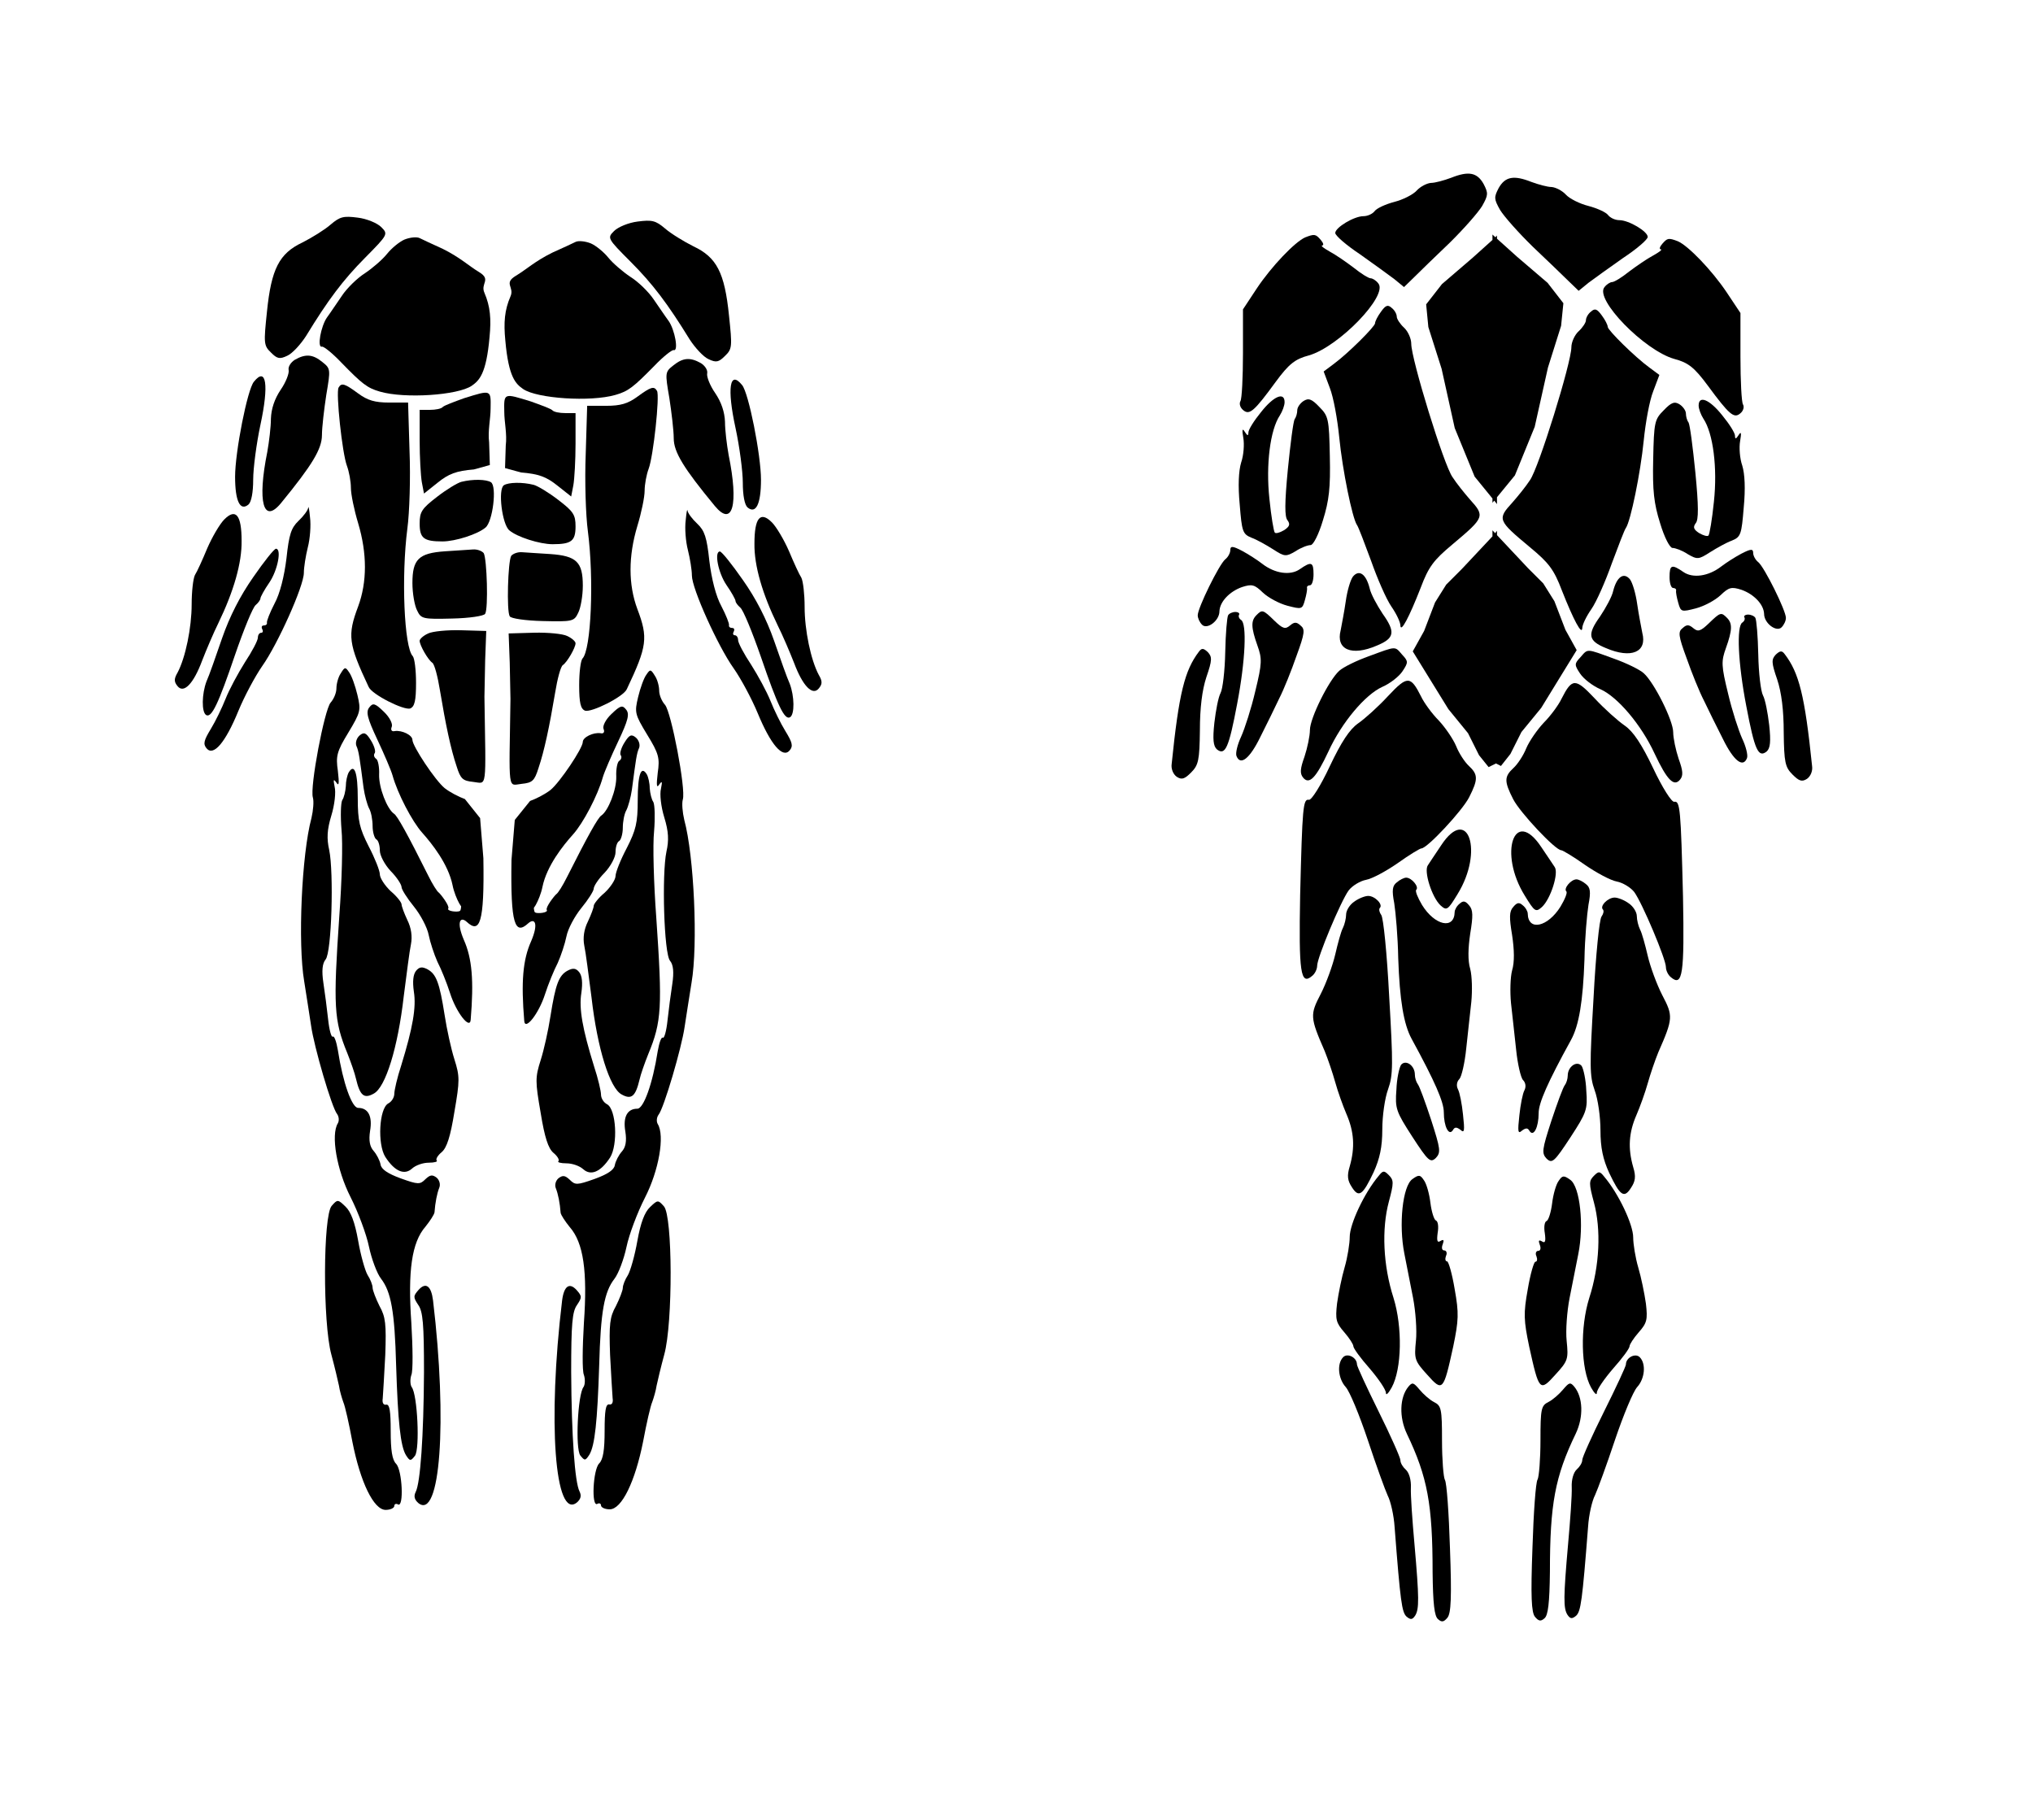 <?xml version="1.0" encoding="UTF-8" standalone="no"?>
<svg
   xmlns:dc="http://purl.org/dc/elements/1.1/"
   xmlns:cc="http://creativecommons.org/ns#"
   xmlns:rdf="http://www.w3.org/1999/02/22-rdf-syntax-ns#"
   xmlns:svg="http://www.w3.org/2000/svg"
   xmlns="http://www.w3.org/2000/svg"
   xmlns:sodipodi="http://sodipodi.sourceforge.net/DTD/sodipodi-0.dtd"
   xmlns:inkscape="http://www.inkscape.org/namespaces/inkscape"
   version="1.0"
   width="573pt"
   height="513pt"
   viewBox="0 0 573 513"
   preserveAspectRatio="xMidYMid meet"
   id="svg3151"
   inkscape:version="0.48.5 r10040"
   sodipodi:docname="muscles.svg">
  <defs
     id="defs3315" />
  <sodipodi:namedview
     pagecolor="#ffffff"
     bordercolor="#666666"
     borderopacity="1"
     objecttolerance="10"
     gridtolerance="10"
     guidetolerance="10"
     inkscape:pageopacity="0"
     inkscape:pageshadow="2"
     inkscape:window-width="1920"
     inkscape:window-height="1017"
     id="namedview3313"
     showgrid="false"
     showguides="true"
     inkscape:guide-bbox="true"
     inkscape:zoom="1.294347"
     inkscape:cx="358.125"
     inkscape:cy="347.32117"
     inkscape:window-x="1912"
     inkscape:window-y="832"
     inkscape:window-maximized="1"
     inkscape:current-layer="svg3151" />
  <g
     transform="matrix(0.102,0,0,-0.103,-8.2,485.287)"
     id="g3155"
     style="fill:#000000;stroke:none">
    <path
       d="m 4090,4225 c -19,-7 -44,-14 -56,-14 -11,-1 -29,-10 -39,-21 -10,-11 -38,-25 -62,-31 -23,-6 -48,-17 -54,-25 -6,-8 -20,-14 -31,-14 -26,0 -78,-31 -78,-46 0,-7 30,-33 68,-58 37,-26 79,-56 95,-68 l 27,-22 28,27 c 15,15 59,57 98,94 39,38 79,83 90,101 17,30 17,35 4,60 -18,32 -42,36 -90,17 z"
       id="path3159"
       inkscape:connector-curvature="0" />
    <path
       d="m 994,4097 c -16,-14 -52,-36 -78,-49 -64,-30 -86,-72 -98,-190 -9,-85 -9,-92 11,-111 17,-17 24,-19 45,-9 14,6 37,31 52,54 61,99 102,153 163,214 64,64 64,65 45,84 -11,11 -40,23 -65,26 -39,5 -49,3 -75,-19 z"
       id="path3165"
       inkscape:connector-curvature="0" />
    <path
       d="m 1198,4056 c -14,-6 -36,-24 -48,-39 -13,-16 -40,-39 -61,-53 -21,-13 -50,-41 -64,-62 -14,-20 -32,-47 -41,-59 -17,-24 -28,-84 -14,-80 5,1 29,-18 53,-43 58,-59 72,-70 107,-80 69,-20 216,-10 254,16 20,14 40.093,31.043 49.093,133.043 5,50 2,84.043 -14,121.043 -12,26 20.2,35.961 -14.969,56.979 C 1374.967,3984.488 1352,4007 1303,4031 c -27,12 -55,25 -63,29 -8,4 -27,2 -42,-4 z"
       id="path3171"
       inkscape:connector-curvature="0"
       sodipodi:nodetypes="cccccccccccscsc" />
    <path
       d="m 3687,4062 c -28,-12 -93,-79 -134,-140 l -38,-57 0,-120 c 0,-66 -3,-125 -7,-131 -4,-7 -1,-18 8,-25 17,-14 30,-3 89,77 37,50 54,63 92,73 82,23 220,164 192,197 -6,8 -16,14 -21,14 -6,0 -27,13 -47,29 -20,15 -49,35 -66,44 -16,9 -26,16 -21,17 5,0 3,7 -4,15 -14,16 -17,17 -43,7 z"
       id="path3173"
       inkscape:connector-curvature="0" />
    <path
       d="m 3896,3858 c -9,-12 -16,-26 -16,-31 0,-9 -75,-83 -115,-112 l -27,-20 17,-45 c 10,-25 21,-85 26,-135 9,-90 36,-221 49,-240 4,-5 21,-50 39,-98 17,-48 42,-105 56,-125 14,-20 25,-43 25,-52 1,-21 24,22 56,103 22,58 36,76 88,119 89,74 90,77 48,123 -15,17 -37,44 -48,61 -24,33 -114,323 -114,365 0,14 -9,34 -20,44 -11,10 -20,24 -20,30 0,7 -6,18 -14,24 -11,10 -17,7 -30,-11 z"
       id="path3177"
       inkscape:connector-curvature="0" />
    <path
       d="m 895,3727 c -11,-7 -19,-19 -17,-28 2,-9 -8,-34 -22,-54 -17,-25 -26,-52 -27,-79 0,-23 -5,-63 -10,-91 -28,-137 -11,-199 38,-140 86,104 113,148 113,186 0,21 6,71 12,110 12,70 12,72 -11,90 -26,21 -46,23 -76,6 z"
       id="path3183"
       inkscape:connector-curvature="0" />
    <path
       d="m 782,3667 c -18,-21 -52,-192 -52,-260 0,-67 14,-95 37,-76 8,7 13,33 13,68 0,31 9,99 20,150 24,110 16,160 -18,118 z"
       id="path3185"
       inkscape:connector-curvature="0" />
    <path
       d="m 1016,3651 c -8,-13 10,-180 23,-214 6,-16 11,-43 11,-60 0,-18 9,-61 20,-97 25,-83 25,-161 0,-228 -30,-79 -27,-102 29,-220 9,-21 98,-65 115,-59 12,5 16,21 16,70 0,35 -4,67 -9,73 -24,24 -32,218 -15,349 6,44 9,140 6,213 l -4,132 -52,0 c -40,0 -60,6 -86,25 -37,27 -46,30 -54,16 z"
       id="path3189"
       inkscape:connector-curvature="0" />
    <path
       d="m 1363,3622 c -28,-10 -55,-20 -59,-24 -4,-5 -20,-8 -36,-8 l -28,0 0,-84 c 0,-46 3,-97 6,-114 l 6,-31 38,30 c 30,24 51,32 100,36 l 43.908,12.021 -1.969,62.021 c -4,31 4.062,64.957 4.062,91.957 1,53 2,52 -73,29 z"
       id="path3195"
       inkscape:connector-curvature="0"
       sodipodi:nodetypes="ccscscccccccc" />
    <path
       d="m 3565,3584 c -19,-23 -35,-48 -35,-56 0,-10 -3,-9 -10,2 -7,11 -8,6 -4,-17 3,-17 1,-47 -6,-67 -7,-23 -9,-63 -4,-115 6,-74 8,-81 33,-91 14,-5 41,-20 60,-32 31,-20 35,-20 61,-5 15,10 34,17 42,17 7,0 22,28 34,68 17,54 21,89 19,175 -2,103 -4,110 -29,135 -21,22 -30,25 -44,16 -9,-6 -17,-17 -17,-25 0,-8 -3,-19 -7,-24 -4,-6 -12,-68 -19,-138 -9,-92 -9,-130 -1,-139 8,-11 6,-17 -9,-27 -12,-7 -23,-10 -26,-7 -3,3 -10,44 -15,93 -10,93 2,188 29,228 7,11 13,27 13,36 0,29 -30,17 -65,-27 z"
       id="path3199"
       inkscape:connector-curvature="0" />
    <path
       d="m 1355,3393 c -11,-3 -41,-21 -67,-41 -42,-32 -48,-41 -48,-73 0,-40 11,-49 63,-49 36,0 98,20 119,38 20,16 32,113 15,124 -13,8 -50,9 -82,1 z"
       id="path3201"
       inkscape:connector-curvature="0" />
    <path
       d="m 932,3322 c -1,-7 -13,-23 -27,-36 -20,-19 -26,-37 -33,-102 -6,-49 -18,-97 -33,-124 -13,-25 -22,-48 -21,-52 1,-5 -3,-8 -9,-8 -5,0 -7,-4 -4,-10 3,-5 2,-10 -3,-10 -5,0 -9,-6 -9,-13 0,-8 -16,-38 -36,-68 -19,-30 -43,-74 -53,-99 -10,-25 -28,-62 -41,-83 -19,-31 -22,-41 -12,-53 19,-23 52,15 88,102 17,41 47,96 66,123 43,60 115,219 115,255 0,15 5,46 11,70 6,23 9,60 6,82 -2,21 -4,33 -5,26 z"
       id="path3207"
       inkscape:connector-curvature="0" />
    <path
       d="m 700,3290 c -12,-12 -33,-47 -47,-79 -13,-31 -28,-64 -34,-73 -5,-10 -9,-46 -9,-80 0,-64 -17,-146 -39,-187 -10,-17 -10,-25 0,-37 17,-21 44,6 68,70 11,28 31,75 45,103 42,86 65,164 64,225 0,70 -16,90 -48,58 z"
       id="path3209"
       inkscape:connector-curvature="0" />
    <path
       d="m 3480,3206 c 0,-7 -6,-19 -14,-25 -17,-14 -76,-133 -76,-153 0,-8 5,-19 12,-26 14,-14 48,11 48,37 1,26 28,54 62,66 28,9 35,7 58,-15 15,-14 45,-30 68,-36 39,-10 41,-10 48,15 4,14 7,29 6,34 -1,4 3,7 8,7 6,0 10,14 10,30 0,34 -6,36 -38,14 -26,-18 -69,-12 -104,15 -13,10 -38,26 -55,35 -27,14 -33,14 -33,2 z"
       id="path3217"
       inkscape:connector-curvature="0" />
    <path
       d="m 780,3132 c -36,-51 -65,-107 -86,-167 -17,-49 -36,-103 -43,-118 -13,-34 -14,-84 -1,-92 15,-9 34,31 80,165 24,69 49,130 57,136 7,6 13,14 13,18 0,4 11,24 25,44 23,34 34,92 18,92 -5,0 -33,-35 -63,-78 z"
       id="path3219"
       inkscape:connector-curvature="0" />
    <path
       d="m 1310,3203 c -73,-5 -90,-22 -90,-87 0,-28 6,-62 13,-75 11,-23 16,-24 97,-22 47,1 88,7 91,13 9,14 5,150 -4,166 -5,6 -18,11 -30,10 -12,-1 -47,-3 -77,-5 z"
       id="path3221"
       inkscape:connector-curvature="0" />
    <path
       d="m 3819,3134 c -7,-9 -16,-39 -20,-68 -4,-28 -11,-63 -14,-79 -14,-53 30,-72 100,-42 49,20 52,37 16,87 -16,24 -33,55 -36,70 -10,39 -29,52 -46,32 z"
       id="path3225"
       inkscape:connector-curvature="0" />
    <path
       d="m 3474,3028 c -3,-5 -7,-50 -8,-101 -1,-51 -7,-101 -13,-112 -6,-11 -13,-47 -17,-81 -5,-46 -3,-64 7,-73 23,-18 33,4 56,125 23,119 27,219 11,229 -6,4 -8,10 -6,14 3,4 -2,8 -10,8 -8,0 -17,-4 -20,-9 z"
       id="path3231"
       inkscape:connector-curvature="0" />
    <path
       d="m 3552,3028 c -15,-15 -15,-33 3,-83 13,-36 13,-48 -6,-125 -11,-47 -29,-102 -39,-124 -10,-21 -16,-45 -13,-53 11,-28 37,-7 66,52 17,33 40,80 52,105 13,25 34,77 48,117 23,62 24,73 11,83 -11,10 -17,10 -29,0 -13,-11 -20,-9 -43,13 -32,31 -34,31 -50,15 z"
       id="path3233"
       inkscape:connector-curvature="0" />
    <path
       d="m 1263,2978 c -13,-6 -23,-15 -23,-20 0,-12 23,-52 35,-60 6,-4 15,-38 21,-75 16,-95 30,-161 46,-208 11,-35 17,-40 46,-43 39,-4 35,-28 31,233 0,11 1,56 2,100 l 3,80 -70,2 c -38,1 -79,-3 -91,-9 z"
       id="path3239"
       inkscape:connector-curvature="0" />
    <path
       d="m 3393,2928 c -39,-51 -55,-113 -75,-307 -2,-13 4,-28 14,-35 14,-9 22,-6 40,12 20,20 23,33 24,115 0,61 6,110 18,146 16,46 16,55 4,68 -12,11 -17,12 -25,1 z"
       id="path3243"
       inkscape:connector-curvature="0" />
    <path
       d="m 3863,2916 c -34,-12 -71,-30 -82,-40 -29,-26 -81,-130 -81,-162 0,-16 -7,-49 -15,-73 -12,-33 -13,-46 -4,-57 17,-21 36,-1 70,71 37,80 102,156 149,177 21,9 46,28 56,43 16,24 16,27 -1,45 -21,24 -15,24 -92,-4 z"
       id="path3245"
       inkscape:connector-curvature="0" />
    <path
       d="m 1022,2869 c -7,-10 -12,-29 -12,-41 0,-12 -7,-29 -16,-39 -17,-19 -58,-232 -49,-260 3,-10 1,-35 -4,-56 -27,-99 -38,-343 -20,-447 6,-39 15,-93 19,-121 8,-57 57,-224 72,-242 5,-7 6,-18 2,-25 -20,-32 -3,-128 35,-202 21,-41 44,-102 51,-136 7,-33 22,-73 33,-87 28,-36 38,-89 42,-238 5,-155 12,-220 27,-245 11,-17 13,-17 25,-2 14,19 7,168 -9,188 -4,6 -5,21 -1,33 5,11 4,76 0,143 -10,141 1,220 39,263 13,16 24,33 25,39 2,27 7,52 13,67 4,9 1,21 -7,28 -12,9 -18,8 -31,-4 -15,-15 -20,-15 -68,2 -36,13 -54,25 -56,38 -2,11 -11,28 -19,37 -11,12 -14,29 -10,55 7,40 -5,63 -33,63 -17,0 -42,68 -56,158 -4,23 -10,40 -14,37 -4,-3 -10,19 -13,48 -3,28 -9,73 -13,99 -5,33 -3,53 6,64 17,19 23,239 10,300 -7,31 -6,55 6,94 9,29 13,64 9,79 -4,20 -3,22 5,11 7,-11 8,-2 4,32 -6,41 -3,53 29,105 34,56 35,61 25,103 -6,25 -16,53 -23,62 -10,15 -12,15 -23,-3 z"
       id="path3251"
       inkscape:connector-curvature="0" />
    <path
       d="m 3916,2807 c -27,-29 -64,-62 -83,-75 -23,-16 -46,-50 -78,-117 -25,-53 -51,-94 -58,-92 -16,3 -18,-20 -24,-261 -4,-211 1,-248 33,-221 8,6 14,19 14,28 0,22 65,176 87,206 10,13 32,26 48,29 17,3 56,24 88,46 31,22 61,40 65,40 16,0 113,103 132,140 25,49 25,62 -1,86 -11,10 -27,34 -35,54 -8,19 -30,51 -48,70 -19,19 -41,49 -49,66 -29,57 -38,57 -91,1 z"
       id="path3257"
       inkscape:connector-curvature="0" />
    <path
       d="m 1101,2776 c -10,-12 -6,-29 22,-88 19,-40 38,-84 42,-98 14,-50 54,-126 82,-157 27,-30 71.969,-85.785 83.969,-143.785 7,-36 34.246,-82.15 25.247,-46.15 -3,14 1.062,-20.15 -4.938,-24.15 -6,-4 -37.154,-1 -32.154,7 4,7 -21.123,39.086 -26.123,43.086 -5,3 -18,24 -29,46 -57,113 -86,165 -95,170 -19,13 -42,71 -41,107 1,20 -3,40 -8,43 -6,4 -8,11 -4,16 3,5 -2,21 -11,35 -13,21 -19,23 -31,13 -8,-7 -12,-19 -9,-28 7,-15 9,-32 20,-115 3,-21 10,-46 15,-56 6,-10 10,-32 10,-49 0,-16 5,-33 10,-36 6,-3 10,-17 10,-31 0,-13 13,-38 30,-56 17,-17 30,-37 30,-44 0,-6 15,-30 34,-53 18,-22 37,-57 41,-78 4,-20 15,-53 24,-73 10,-19 26,-58 35,-86 17,-53 55,-101 57,-73 9,107 4,168 -19,219 -21,49 -9.938,65.043 8.062,49.043 36,-33 49.031,-5 46.031,174 l -9.031,109.807 -42.062,52.15 c -17,6 -42,19 -56,30 -26,21 -89,115 -89,132 0,13 -29,27 -49,24 -8,-2 -12,3 -8,12 3,8 -6,26 -22,41 -24,23 -30,25 -40,12 z"
       id="path3259"
       inkscape:connector-curvature="0"
       sodipodi:nodetypes="ccccccsccccccccccccscscscccccccccccsccccc" />
    <path
       d="m 1044,2598 c -4,-7 -8,-24 -8,-38 -1,-14 -5,-31 -10,-38 -4,-8 -5,-44 -2,-80 4,-37 1,-143 -6,-237 -17,-246 -15,-286 22,-375 10,-25 21,-56 24,-70 11,-46 22,-56 49,-41 33,17 67,127 83,266 8,61 16,125 20,143 4,21 1,44 -10,66 -9,19 -16,38 -16,43 0,5 -13,22 -30,36 -16,15 -30,36 -30,46 0,10 -14,45 -31,77 -25,49 -30,69 -30,131 0,70 -9,97 -25,71 z"
       id="path3265"
       inkscape:connector-curvature="0" />
    <path
       d="m 4063,2399 c -16,-23 -32,-48 -37,-55 -12,-16 11,-88 35,-110 17,-15 20,-13 47,31 73,117 29,245 -45,134 z"
       id="path3269"
       inkscape:connector-curvature="0" />
    <path
       d="m 3940,2297 c -12,-9 -14,-21 -7,-57 4,-25 10,-92 11,-150 4,-115 15,-181 37,-221 65,-118 89,-173 89,-201 0,-39 14,-66 25,-49 5,9 10,9 21,1 11,-10 12,-3 7,42 -3,29 -9,60 -14,69 -5,10 -3,21 4,28 6,6 15,44 19,84 4,40 11,97 14,127 3,31 2,71 -3,90 -7,23 -6,57 0,97 8,48 8,65 -3,77 -10,12 -16,14 -26,5 -8,-6 -14,-17 -14,-23 -1,-49 -55,-37 -90,19 -12,20 -20,39 -16,42 8,8 -13,33 -28,33 -6,0 -18,-6 -26,-13 z"
       id="path3273"
       inkscape:connector-curvature="0" />
    <path
       d="m 3822,2244 c -12,-8 -22,-24 -22,-35 0,-10 -4,-27 -9,-37 -5,-9 -14,-42 -21,-72 -7,-30 -25,-79 -40,-108 -30,-57 -30,-64 11,-157 9,-22 22,-60 29,-85 7,-25 21,-64 31,-87 21,-48 24,-91 9,-143 -8,-26 -6,-39 6,-57 19,-30 30,-22 60,41 17,37 24,69 24,117 0,37 7,86 16,110 14,39 14,67 3,254 -6,116 -16,216 -22,223 -5,7 -7,15 -4,19 10,9 -13,33 -32,33 -9,0 -27,-7 -39,-16 z"
       id="path3277"
       inkscape:connector-curvature="0" />
    <path
       d="m 1230,2055 c -8,-10 -10,-29 -6,-57 7,-43 -3,-99 -35,-202 -11,-33 -19,-68 -19,-77 0,-10 -7,-22 -17,-27 -25,-14 -30,-111 -8,-146 26,-40 53,-51 74,-32 10,9 30,16 46,16 16,0 26,3 22,6 -3,4 3,14 14,23 14,12 24,42 35,110 15,86 15,97 0,144 -9,28 -21,82 -27,121 -14,88 -23,112 -47,125 -15,8 -23,7 -32,-4 z"
       id="path3281"
       inkscape:connector-curvature="0" />
    <path
       d="m 3952,1798 c -5,-7 -12,-38 -13,-68 -4,-52 -1,-60 44,-129 44,-67 50,-72 65,-58 14,15 13,24 -13,104 -16,48 -32,92 -37,98 -4,5 -8,17 -8,26 0,25 -25,42 -38,27 z"
       id="path3287"
       inkscape:connector-curvature="0" />
    <path
       d="m 3890,1494 c -40,-47 -80,-132 -80,-167 0,-18 -6,-56 -14,-83 -8,-27 -17,-71 -21,-99 -5,-44 -3,-53 20,-79 14,-16 25,-33 25,-38 0,-6 20,-33 45,-61 25,-29 45,-58 45,-67 0,-8 7,-1 16,15 28,51 30,165 5,245 -29,89 -33,189 -13,263 14,52 14,59 0,73 -13,13 -16,13 -28,-2 z"
       id="path3293"
       inkscape:connector-curvature="0" />
    <path
       d="m 3983,1485 c -27,-19 -38,-125 -22,-204 6,-31 17,-85 24,-121 7,-36 11,-89 8,-117 -5,-50 -4,-55 31,-93 43,-48 45,-45 72,77 15,72 16,91 4,157 -7,42 -17,76 -21,76 -5,0 -6,7 -3,15 4,8 1,15 -5,15 -6,0 -8,7 -4,17 4,11 3,14 -6,9 -9,-6 -11,0 -8,22 3,17 1,32 -5,34 -5,2 -12,24 -15,48 -3,25 -11,53 -18,62 -10,15 -14,16 -32,3 z"
       id="path3295"
       inkscape:connector-curvature="0" />
    <path
       d="m 997,1412 c -24,-26 -25,-320 -1,-407 9,-33 18,-71 21,-85 2,-14 8,-34 12,-45 5,-11 16,-60 25,-108 22,-111 59,-187 92,-187 13,0 24,5 24,11 0,5 5,7 10,4 17,-10 12,94 -5,111 -11,11 -15,37 -15,90 0,54 -3,73 -12,72 -8,-2 -12,5 -10,17 1,11 4,64 7,119 3,84 1,104 -16,134 -10,20 -19,43 -19,50 0,7 -6,23 -14,35 -7,12 -19,54 -26,94 -9,50 -20,79 -35,93 -21,20 -22,20 -38,2 z"
       id="path3299"
       inkscape:connector-curvature="0" />
    <path
       d="m 1237,1182 c -15,-17 -15,-20 -1,-41 13,-18 16,-52 16,-184 -1,-176 -10,-303 -23,-328 -6,-12 -3,-21 7,-30 61,-50 81,222 41,554 -5,40 -20,51 -40,29 z"
       id="path3301"
       inkscape:connector-curvature="0" />
    <path
       d="m 3792,998 c -18,-18 -14,-59 7,-82 11,-12 38,-77 61,-145 23,-69 48,-137 55,-152 8,-15 17,-54 19,-86 16,-205 20,-233 33,-245 11,-9 16,-9 24,3 11,18 11,47 -2,194 -6,66 -11,136 -10,156 1,21 -5,41 -14,49 -8,7 -15,18 -15,26 0,7 -27,67 -60,133 -33,66 -60,124 -60,129 0,19 -26,32 -38,20 z"
       id="path3305"
       inkscape:connector-curvature="0" />
    <path
       d="m 3972,917 c -24,-29 -26,-83 -4,-129 57,-118 71,-193 71,-379 1,-86 5,-120 15,-128 10,-9 16,-8 26,4 10,12 12,56 7,190 -3,96 -9,180 -14,187 -4,7 -8,56 -8,108 0,87 -2,95 -22,105 -12,6 -30,22 -40,34 -17,20 -20,21 -31,8 z"
       id="path3311"
       inkscape:connector-curvature="0" />
  </g>
  <path
     transform="scale(0.8,0.8)"
     style="fill:none"
     d="m 16.997,33.994 156.836,0 0,519.181 -156.836,0 z"
     id="rect3321" />
  <rect
     style="fill:none"
     id="rect3324"
     width="75.714"
     height="212.462"
     x="50.218"
     y="52.536"
     transform="scale(0.8,0.8)" />
  <path
     style="fill:none"
     d="m 29.675,37.7 0,432.025 109.4,0 0,-432.025 -109.4,0 z"
     id="rect3326" />
  <rect
     style="fill:none"
     id="rect3331"
     width="284.313"
     height="49.446"
     x="98.892"
     y="163.017"
     transform="scale(0.8,0.8)" />
  <rect
     style="fill:none"
     id="rect3337"
     width="8.498"
     height="3.09"
     x="163.017"
     y="290.494"
     transform="scale(0.8,0.8)" />
  <path
     style="fill:#000000;stroke:none"
     d="m 187.428,64.387 c 1.64,1.437 5.329,3.695 7.994,5.03 6.559,3.079 8.814,7.39 10.044,19.502 0.922,8.725 0.922,9.443 -1.127,11.394 -1.742,1.745 -2.46,1.95 -4.612,0.924 -1.435,-0.616 -3.792,-3.182 -5.329,-5.543 -6.252,-10.162 -10.454,-15.705 -16.705,-21.966 -6.559,-6.569 -6.559,-6.672 -4.612,-8.622 1.127,-1.129 4.099,-2.361 6.662,-2.669 3.997,-0.513 5.022,-0.308 7.686,1.95 z"
     id="path3165-1"
     inkscape:connector-curvature="0" />
  <path
     style="fill:#000000;stroke:none"
     d="m 166.521,68.595 c 1.435,0.616 3.689,2.463 4.919,4.003 1.332,1.642 4.099,4.003 6.252,5.44 2.152,1.334 5.124,4.208 6.559,6.364 1.435,2.053 3.28,4.824 4.202,6.056 1.742,2.463 2.87,8.622 1.435,8.212 -0.512,-0.103 -2.972,1.848 -5.432,4.414 -5.944,6.056 -7.379,7.185 -10.966,8.212 -7.072,2.053 -22.137,1.026 -26.031,-1.642 -2.05,-1.437 -4.109,-3.186 -5.031,-13.656 -0.512,-5.132 -0.205,-8.627 1.435,-12.424 1.23,-2.669 -2.07,-3.691 1.534,-5.849 2.988,-1.788 5.342,-4.099 10.364,-6.563 2.767,-1.232 5.637,-2.566 6.457,-2.977 0.82,-0.411 2.767,-0.205 4.304,0.411 z"
     id="path3171-7"
     inkscape:connector-curvature="0"
     sodipodi:nodetypes="cccccccccccscsc" />
  <path
     style="fill:#000000;stroke:none"
     d="m 197.575,102.365 c 1.127,0.719 1.947,1.95 1.742,2.874 -0.205,0.924 0.82,3.49 2.255,5.543 1.742,2.566 2.665,5.338 2.767,8.109 0,2.361 0.512,6.467 1.025,9.341 2.87,14.062 1.127,20.426 -3.894,14.37 -8.814,-10.675 -11.581,-15.191 -11.581,-19.092 0,-2.156 -0.615,-7.288 -1.23,-11.291 -1.23,-7.185 -1.23,-7.39 1.127,-9.238 2.665,-2.156 4.714,-2.361 7.789,-0.616 z"
     id="path3183-4"
     inkscape:connector-curvature="0" />
  <path
     style="fill:#000000;stroke:none"
     d="m 209.155,108.524 c 1.845,2.156 5.329,19.708 5.329,26.688 0,6.877 -1.435,9.751 -3.792,7.801 -0.82,-0.719 -1.332,-3.387 -1.332,-6.98 0,-3.182 -0.922,-10.162 -2.05,-15.397 -2.46,-11.291 -1.64,-16.423 1.845,-12.112 z"
     id="path3185-0"
     inkscape:connector-curvature="0" />
  <path
     style="fill:#000000;stroke:none"
     d="m 185.174,110.166 c 0.82,1.334 -1.025,18.476 -2.357,21.966 -0.615,1.642 -1.127,4.414 -1.127,6.159 0,1.848 -0.922,6.261 -2.05,9.957 -2.562,8.52 -2.562,16.526 0,23.403 3.075,8.109 2.767,10.47 -2.972,22.582 -0.922,2.156 -10.044,6.672 -11.786,6.056 -1.23,-0.513 -1.64,-2.156 -1.64,-7.185 0,-3.593 0.41,-6.877 0.922,-7.493 2.46,-2.463 3.28,-22.377 1.537,-35.823 -0.615,-4.516 -0.922,-14.37 -0.615,-21.863 l 0.41,-13.549 5.329,0 c 4.099,0 6.149,-0.616 8.814,-2.566 3.792,-2.771 4.714,-3.079 5.534,-1.642 z"
     id="path3189-9"
     inkscape:connector-curvature="0" />
  <path
     style="fill:#000000;stroke:none"
     d="m 149.611,113.143 c 2.87,1.026 5.637,2.053 6.047,2.463 0.41,0.513 2.05,0.821 3.689,0.821 l 2.87,0 0,8.622 c 0,4.722 -0.307,9.957 -0.615,11.701 l -0.615,3.182 -3.894,-3.079 c -3.075,-2.463 -5.227,-3.285 -10.249,-3.695 l -4.5,-1.234 0.202,-6.366 c 0.41,-3.182 -0.416,-6.668 -0.416,-9.439 -0.102,-5.44 -0.205,-5.338 7.481,-2.977 z"
     id="path3195-4"
     inkscape:connector-curvature="0"
     sodipodi:nodetypes="ccscscccccccc" />
  <path
     style="fill:#000000;stroke:none"
     d="m 150.431,136.649 c 1.127,0.308 4.202,2.156 6.867,4.208 4.304,3.285 4.919,4.208 4.919,7.493 0,4.106 -1.127,5.03 -6.457,5.03 -3.689,0 -10.044,-2.053 -12.196,-3.901 -2.05,-1.642 -3.28,-11.599 -1.537,-12.728 1.332,-0.821 5.124,-0.924 8.404,-0.103 z"
     id="path3201-8"
     inkscape:connector-curvature="0" />
  <path
     style="fill:#000000;stroke:none"
     d="m 193.783,143.937 c 0.102,0.719 1.332,2.361 2.767,3.695 2.05,1.95 2.665,3.798 3.382,10.47 0.615,5.03 1.845,9.957 3.382,12.728 1.332,2.566 2.255,4.927 2.152,5.338 -0.102,0.513 0.307,0.821 0.922,0.821 0.512,0 0.717,0.411 0.41,1.026 -0.307,0.513 -0.205,1.026 0.307,1.026 0.512,0 0.922,0.616 0.922,1.334 0,0.821 1.64,3.9 3.689,6.98 1.947,3.079 4.407,7.596 5.432,10.162 1.025,2.566 2.87,6.364 4.202,8.52 1.947,3.182 2.255,4.208 1.23,5.44 -1.947,2.361 -5.329,-1.54 -9.019,-10.47 -1.742,-4.208 -4.817,-9.854 -6.764,-12.625 -4.407,-6.159 -11.786,-22.479 -11.786,-26.174 0,-1.54 -0.512,-4.722 -1.127,-7.185 -0.615,-2.361 -0.922,-6.159 -0.615,-8.417 0.205,-2.156 0.41,-3.387 0.512,-2.669 z"
     id="path3207-8"
     inkscape:connector-curvature="0" />
  <path
     style="fill:#000000;stroke:none"
     d="m 217.559,147.221 c 1.23,1.232 3.382,4.824 4.817,8.109 1.332,3.182 2.87,6.569 3.485,7.493 0.512,1.026 0.922,4.722 0.922,8.212 0,6.569 1.742,14.986 3.997,19.195 1.025,1.745 1.025,2.566 0,3.798 -1.742,2.156 -4.509,-0.616 -6.969,-7.185 -1.127,-2.874 -3.177,-7.698 -4.612,-10.572 -4.304,-8.827 -6.662,-16.834 -6.559,-23.095 0,-7.185 1.64,-9.238 4.919,-5.953 z"
     id="path3209-2"
     inkscape:connector-curvature="0" />
  <path
     style="fill:#000000;stroke:none"
     d="m 209.36,163.439 c 3.689,5.235 6.662,10.983 8.814,17.142 1.742,5.03 3.689,10.572 4.407,12.112 1.332,3.49 1.435,8.622 0.102,9.443 -1.537,0.924 -3.485,-3.182 -8.199,-16.936 -2.46,-7.082 -5.022,-13.344 -5.842,-13.96 -0.717,-0.616 -1.332,-1.437 -1.332,-1.848 0,-0.411 -1.127,-2.463 -2.562,-4.516 -2.357,-3.49 -3.485,-9.443 -1.845,-9.443 0.512,0 3.382,3.593 6.457,8.006 z"
     id="path3219-4"
     inkscape:connector-curvature="0" />
  <path
     style="fill:#000000;stroke:none"
     d="m 155.043,156.151 c 7.481,0.513 9.224,2.258 9.224,8.93 0,2.874 -0.615,6.364 -1.332,7.698 -1.127,2.361 -1.64,2.463 -9.941,2.258 -4.817,-0.103 -9.019,-0.719 -9.326,-1.334 -0.922,-1.437 -0.512,-15.397 0.41,-17.039 0.512,-0.616 1.845,-1.129 3.075,-1.026 1.23,0.103 4.817,0.308 7.891,0.513 z"
     id="path3221-5"
     inkscape:connector-curvature="0" />
  <path
     style="fill:#000000;stroke:none"
     d="m 159.86,179.246 c 1.332,0.616 2.357,1.54 2.357,2.053 0,1.232 -2.357,5.338 -3.587,6.159 -0.615,0.411 -1.537,3.901 -2.152,7.698 -1.64,9.751 -3.075,16.526 -4.714,21.35 -1.127,3.593 -1.742,4.106 -4.714,4.414 -3.997,0.411 -3.587,2.874 -3.177,-23.916 0,-1.129 -0.102,-5.748 -0.205,-10.264 l -0.307,-8.212 7.174,-0.205 c 3.894,-0.103 8.096,0.308 9.326,0.924 z"
     id="path3239-5"
     inkscape:connector-curvature="0" />
  <path
     style="fill:#000000;stroke:none"
     d="m 184.559,190.435 c 0.717,1.026 1.23,2.977 1.23,4.208 0,1.232 0.717,2.977 1.64,4.003 1.742,1.95 5.944,23.814 5.022,26.688 -0.307,1.026 -0.102,3.593 0.41,5.748 2.767,10.162 3.894,35.207 2.05,45.882 -0.615,4.003 -1.537,9.546 -1.947,12.42 -0.82,5.851 -5.842,22.992 -7.379,24.84 -0.512,0.719 -0.615,1.848 -0.205,2.566 2.05,3.285 0.307,13.139 -3.587,20.734 -2.152,4.208 -4.509,10.47 -5.227,13.96 -0.717,3.387 -2.255,7.493 -3.382,8.93 -2.87,3.695 -3.894,9.135 -4.304,24.429 -0.512,15.91 -1.23,22.582 -2.767,25.148 -1.127,1.745 -1.332,1.745 -2.562,0.205 -1.435,-1.95 -0.717,-17.244 0.922,-19.297 0.41,-0.616 0.512,-2.156 0.102,-3.387 -0.512,-1.129 -0.41,-7.801 0,-14.678 1.025,-14.473 -0.102,-22.582 -3.997,-26.996 -1.332,-1.642 -2.46,-3.387 -2.562,-4.003 -0.205,-2.771 -0.717,-5.338 -1.332,-6.877 -0.41,-0.924 -0.102,-2.156 0.717,-2.874 1.23,-0.924 1.845,-0.821 3.177,0.411 1.537,1.54 2.05,1.54 6.969,-0.205 3.689,-1.334 5.534,-2.566 5.739,-3.901 0.205,-1.129 1.127,-2.874 1.947,-3.798 1.127,-1.232 1.435,-2.977 1.025,-5.645 -0.717,-4.106 0.512,-6.467 3.382,-6.467 1.742,0 4.304,-6.98 5.739,-16.218 0.41,-2.361 1.025,-4.106 1.435,-3.798 0.41,0.308 1.025,-1.95 1.332,-4.927 0.307,-2.874 0.922,-7.493 1.332,-10.162 0.512,-3.387 0.307,-5.44 -0.615,-6.569 -1.742,-1.95 -2.357,-24.532 -1.025,-30.793 0.717,-3.182 0.615,-5.645 -0.615,-9.649 -0.922,-2.977 -1.332,-6.569 -0.922,-8.109 0.41,-2.053 0.307,-2.258 -0.512,-1.129 -0.717,1.129 -0.82,0.205 -0.41,-3.285 0.615,-4.208 0.307,-5.44 -2.972,-10.778 -3.485,-5.748 -3.587,-6.261 -2.562,-10.572 0.615,-2.566 1.64,-5.44 2.357,-6.364 1.025,-1.54 1.23,-1.54 2.357,0.308 z"
     id="path3251-1"
     inkscape:connector-curvature="0" />
  <path
     style="fill:#000000;stroke:none"
     d="m 176.462,199.981 c 1.025,1.232 0.615,2.977 -2.255,9.033 -1.947,4.106 -3.894,8.622 -4.304,10.059 -1.435,5.132 -5.534,12.933 -8.404,16.115 -2.767,3.079 -7.376,8.805 -8.606,14.759 -0.717,3.695 -3.51,8.432 -2.587,4.737 0.307,-1.437 -0.109,2.068 0.506,2.479 0.615,0.411 3.808,0.103 3.295,-0.719 -0.41,-0.719 2.165,-4.012 2.677,-4.423 0.512,-0.308 1.845,-2.463 2.972,-4.722 5.842,-11.599 8.814,-16.936 9.736,-17.45 1.947,-1.334 4.304,-7.288 4.202,-10.983 -0.102,-2.053 0.307,-4.106 0.82,-4.414 0.615,-0.411 0.82,-1.129 0.41,-1.642 -0.307,-0.513 0.205,-2.156 1.127,-3.593 1.332,-2.156 1.947,-2.361 3.177,-1.334 0.82,0.719 1.23,1.95 0.922,2.874 -0.717,1.54 -0.922,3.285 -2.05,11.804 -0.307,2.156 -1.025,4.722 -1.537,5.748 -0.615,1.026 -1.025,3.285 -1.025,5.03 0,1.642 -0.512,3.387 -1.025,3.695 -0.615,0.308 -1.025,1.745 -1.025,3.182 0,1.334 -1.332,3.901 -3.075,5.748 -1.742,1.745 -3.075,3.798 -3.075,4.516 0,0.616 -1.537,3.079 -3.485,5.44 -1.845,2.258 -3.792,5.851 -4.202,8.006 -0.41,2.053 -1.537,5.44 -2.46,7.493 -1.025,1.95 -2.665,5.953 -3.587,8.827 -1.742,5.44 -5.637,10.367 -5.842,7.493 -0.922,-10.983 -0.41,-17.244 1.947,-22.479 2.152,-5.03 1.019,-6.676 -0.826,-5.034 -3.689,3.387 -5.025,0.513 -4.718,-17.86 l 0.926,-11.271 4.311,-5.353 c 1.742,-0.616 4.304,-1.95 5.739,-3.079 2.665,-2.156 9.121,-11.804 9.121,-13.549 0,-1.334 2.972,-2.771 5.022,-2.463 0.82,0.205 1.23,-0.308 0.82,-1.232 -0.307,-0.821 0.615,-2.669 2.255,-4.208 2.46,-2.361 3.075,-2.566 4.099,-1.232 z"
     id="path3259-7"
     inkscape:connector-curvature="0"
     sodipodi:nodetypes="ccccccsccccccccccccscscscccccccccccsccccc" />
  <path
     style="fill:#000000;stroke:none"
     d="m 182.304,218.251 c 0.41,0.719 0.82,2.463 0.82,3.901 0.102,1.437 0.512,3.182 1.025,3.9 0.41,0.821 0.512,4.516 0.205,8.212 -0.41,3.798 -0.102,14.678 0.615,24.327 1.742,25.251 1.537,29.356 -2.255,38.492 -1.025,2.566 -2.152,5.748 -2.46,7.185 -1.127,4.722 -2.255,5.748 -5.022,4.208 -3.382,-1.745 -6.867,-13.036 -8.506,-27.303 -0.82,-6.261 -1.64,-12.831 -2.05,-14.678 -0.41,-2.156 -0.102,-4.516 1.025,-6.775 0.922,-1.95 1.64,-3.901 1.64,-4.414 0,-0.513 1.332,-2.258 3.075,-3.695 1.64,-1.54 3.075,-3.695 3.075,-4.722 0,-1.026 1.435,-4.619 3.177,-7.904 2.562,-5.03 3.075,-7.082 3.075,-13.446 0,-7.185 0.922,-9.957 2.562,-7.288 z"
     id="path3265-1"
     inkscape:connector-curvature="0" />
  <path
     style="fill:#000000;stroke:none"
     d="m 163.242,273.987 c 0.82,1.026 1.025,2.977 0.615,5.851 -0.717,4.414 0.307,10.162 3.587,20.734 1.127,3.387 1.947,6.98 1.947,7.904 0,1.026 0.717,2.258 1.742,2.771 2.562,1.437 3.075,11.394 0.82,14.986 -2.665,4.106 -5.432,5.235 -7.584,3.285 -1.025,-0.924 -3.075,-1.642 -4.714,-1.642 -1.64,0 -2.665,-0.308 -2.255,-0.616 0.307,-0.411 -0.307,-1.437 -1.435,-2.361 -1.435,-1.232 -2.46,-4.311 -3.587,-11.291 -1.537,-8.827 -1.537,-9.957 0,-14.781 0.922,-2.874 2.152,-8.417 2.767,-12.42 1.435,-9.033 2.357,-11.496 4.817,-12.831 1.537,-0.821 2.357,-0.719 3.28,0.411 z"
     id="path3281-1"
     inkscape:connector-curvature="0" />
  <path
     style="fill:#000000;stroke:none"
     d="m 187.121,339.988 c 2.46,2.669 2.562,32.846 0.102,41.776 -0.922,3.387 -1.845,7.288 -2.152,8.725 -0.205,1.437 -0.82,3.49 -1.23,4.619 -0.512,1.129 -1.64,6.159 -2.562,11.086 -2.255,11.394 -6.047,19.195 -9.429,19.195 -1.332,0 -2.46,-0.513 -2.46,-1.129 0,-0.513 -0.512,-0.719 -1.025,-0.411 -1.742,1.026 -1.23,-9.649 0.512,-11.394 1.127,-1.129 1.537,-3.798 1.537,-9.238 0,-5.543 0.307,-7.493 1.23,-7.39 0.82,0.205 1.23,-0.513 1.025,-1.745 -0.102,-1.129 -0.41,-6.569 -0.717,-12.215 -0.307,-8.622 -0.102,-10.675 1.64,-13.754 1.025,-2.053 1.947,-4.414 1.947,-5.132 0,-0.719 0.615,-2.361 1.435,-3.593 0.717,-1.232 1.947,-5.543 2.665,-9.649 0.922,-5.132 2.05,-8.109 3.587,-9.546 2.152,-2.053 2.255,-2.053 3.894,-0.205 z"
     id="path3299-5"
     inkscape:connector-curvature="0" />
  <path
     style="fill:#000000;stroke:none"
     d="m 162.524,363.596 c 1.537,1.745 1.537,2.053 0.102,4.208 -1.332,1.848 -1.64,5.338 -1.64,18.887 0.102,18.065 1.025,31.101 2.357,33.667 0.615,1.232 0.307,2.156 -0.717,3.079 -6.252,5.132 -8.301,-22.787 -4.202,-56.865 0.512,-4.106 2.05,-5.235 4.099,-2.977 z"
     id="path3301-2"
     inkscape:connector-curvature="0" />
  <path
     style="fill:#000000;stroke:#000000;stroke-width:1px;stroke-linecap:butt;stroke-linejoin:miter;stroke-opacity:1"
     d="M 526.312 188.094 L 526.312 189.156 L 515.312 200.875 L 509.906 206.281 L 506.031 212.469 L 502.188 222.5 L 498.312 229.469 L 504.5 239.5 L 510.688 249.531 L 517.625 258.031 L 521.5 265.781 L 524.594 269.625 L 527.062 268.406 L 528.656 269.219 L 531.719 265.344 L 535.594 257.625 L 542.562 249.125 L 548.719 239.094 L 554.906 229.031 L 551.062 222.094 L 547.188 212.031 L 543.312 205.844 L 537.906 200.438 L 526.906 188.719 L 526.906 188.5 L 526.812 188.625 L 526.312 188.094 z "
     transform="scale(0.8,0.8)"
     id="path3472" />
  <path
     style="fill:#000000;stroke:none"
     d="m 431.617,51.274 c 1.947,0.719 4.509,1.437 5.739,1.437 1.127,0.103 2.972,1.026 3.997,2.156 1.025,1.129 3.894,2.566 6.354,3.182 2.357,0.616 4.919,1.745 5.534,2.566 0.615,0.821 2.05,1.437 3.177,1.437 2.665,0 7.994,3.182 7.994,4.722 0,0.719 -3.075,3.387 -6.969,5.953 -3.792,2.669 -8.096,5.748 -9.736,6.98 l -2.767,2.258 -2.87,-2.771 c -1.537,-1.54 -6.047,-5.851 -10.044,-9.649 -3.997,-3.9 -8.096,-8.52 -9.224,-10.367 -1.742,-3.079 -1.742,-3.593 -0.41,-6.159 1.845,-3.285 4.304,-3.695 9.224,-1.745 z"
     id="path3159-7"
     inkscape:connector-curvature="0" />
  <path
     style="fill:#000000;stroke:none"
     d="m 472.919,68.005 c 2.87,1.232 9.531,8.109 13.733,14.37 l 3.894,5.851 0,12.317 c 0,6.775 0.307,12.831 0.717,13.446 0.41,0.719 0.102,1.848 -0.82,2.566 -1.742,1.437 -3.075,0.308 -9.121,-7.904 -3.792,-5.132 -5.534,-6.467 -9.429,-7.493 -8.404,-2.361 -22.547,-16.834 -19.677,-20.221 0.615,-0.821 1.64,-1.437 2.152,-1.437 0.615,0 2.767,-1.334 4.817,-2.977 2.05,-1.54 5.022,-3.593 6.764,-4.516 1.64,-0.924 2.665,-1.642 2.152,-1.745 -0.512,0 -0.307,-0.719 0.41,-1.54 1.435,-1.642 1.742,-1.745 4.407,-0.719 z"
     id="path3173-6"
     inkscape:connector-curvature="0" />
  <path
     style="fill:#000000;stroke:none"
     d="m 451.5,88.945 c 0.922,1.232 1.64,2.669 1.64,3.182 0,0.924 7.686,8.52 11.786,11.496 l 2.767,2.053 -1.742,4.619 c -1.025,2.566 -2.152,8.725 -2.665,13.857 -0.922,9.238 -3.689,22.684 -5.022,24.635 -0.41,0.513 -2.152,5.132 -3.997,10.059 -1.742,4.927 -4.304,10.778 -5.739,12.831 -1.435,2.053 -2.562,4.414 -2.562,5.338 -0.102,2.156 -2.46,-2.258 -5.739,-10.572 -2.255,-5.953 -3.689,-7.801 -9.019,-12.215 -9.121,-7.596 -9.224,-7.904 -4.919,-12.625 1.537,-1.745 3.792,-4.516 4.919,-6.261 2.46,-3.387 11.683,-33.154 11.683,-37.465 0,-1.437 0.922,-3.49 2.05,-4.516 1.127,-1.026 2.05,-2.463 2.05,-3.079 0,-0.719 0.615,-1.848 1.435,-2.463 1.127,-1.026 1.742,-0.719 3.075,1.129 z"
     id="path3177-1"
     inkscape:connector-curvature="0" />
  <path
     style="fill:#000000;stroke:none"
     d="m 485.422,117.069 c 1.947,2.361 3.587,4.927 3.587,5.748 0,1.026 0.307,0.924 1.025,-0.205 0.717,-1.129 0.82,-0.616 0.41,1.745 -0.307,1.745 -0.102,4.824 0.615,6.877 0.717,2.361 0.922,6.467 0.41,11.804 -0.615,7.596 -0.82,8.314 -3.382,9.341 -1.435,0.513 -4.202,2.053 -6.149,3.285 -3.177,2.053 -3.587,2.053 -6.252,0.513 -1.537,-1.026 -3.485,-1.745 -4.304,-1.745 -0.717,0 -2.255,-2.874 -3.485,-6.98 -1.742,-5.543 -2.152,-9.135 -1.947,-17.963 0.205,-10.572 0.41,-11.291 2.972,-13.857 2.152,-2.258 3.075,-2.566 4.509,-1.642 0.922,0.616 1.742,1.745 1.742,2.566 0,0.821 0.307,1.95 0.717,2.463 0.41,0.616 1.23,6.98 1.947,14.165 0.922,9.443 0.922,13.344 0.102,14.268 -0.82,1.129 -0.615,1.745 0.922,2.771 1.23,0.719 2.357,1.026 2.665,0.719 0.307,-0.308 1.025,-4.516 1.537,-9.546 1.025,-9.546 -0.205,-19.297 -2.972,-23.403 -0.717,-1.129 -1.332,-2.771 -1.332,-3.695 0,-2.977 3.075,-1.745 6.662,2.771 z"
     id="path3199-4"
     inkscape:connector-curvature="0" />
  <path
     style="fill:#000000;stroke:none"
     d="m 494.134,155.869 c 0,0.719 0.615,1.95 1.435,2.566 1.742,1.437 7.789,13.652 7.789,15.705 0,0.821 -0.512,1.95 -1.23,2.669 -1.435,1.437 -4.919,-1.129 -4.919,-3.798 -0.102,-2.669 -2.87,-5.543 -6.354,-6.775 -2.87,-0.924 -3.587,-0.719 -5.944,1.54 -1.537,1.437 -4.612,3.079 -6.969,3.695 -3.997,1.026 -4.202,1.026 -4.919,-1.54 -0.41,-1.437 -0.717,-2.977 -0.615,-3.49 0.102,-0.411 -0.307,-0.719 -0.82,-0.719 -0.615,0 -1.025,-1.437 -1.025,-3.079 0,-3.49 0.615,-3.695 3.894,-1.437 2.665,1.848 7.072,1.232 10.659,-1.54 1.332,-1.026 3.894,-2.669 5.637,-3.593 2.767,-1.437 3.382,-1.437 3.382,-0.205 z"
     id="path3217-2"
     inkscape:connector-curvature="0" />
  <path
     style="fill:#000000;stroke:none"
     d="m 459.391,163.26 c 0.717,0.924 1.64,4.003 2.05,6.98 0.41,2.874 1.127,6.467 1.435,8.109 1.435,5.44 -3.075,7.39 -10.249,4.311 -5.022,-2.053 -5.329,-3.798 -1.64,-8.93 1.64,-2.463 3.382,-5.645 3.689,-7.185 1.025,-4.003 2.972,-5.338 4.714,-3.285 z"
     id="path3225-3"
     inkscape:connector-curvature="0" />
  <path
     style="fill:#000000;stroke:none"
     d="m 494.749,174.14 c 0.307,0.513 0.717,5.132 0.82,10.367 0.102,5.235 0.717,10.367 1.332,11.496 0.615,1.129 1.332,4.824 1.742,8.314 0.512,4.722 0.307,6.569 -0.717,7.493 -2.357,1.848 -3.382,-0.411 -5.739,-12.831 -2.357,-12.215 -2.767,-22.479 -1.127,-23.506 0.615,-0.411 0.82,-1.026 0.615,-1.437 -0.307,-0.411 0.205,-0.821 1.025,-0.821 0.82,0 1.742,0.411 2.05,0.924 z"
     id="path3231-2"
     inkscape:connector-curvature="0" />
  <path
     style="fill:#000000;stroke:none"
     d="m 486.755,174.14 c 1.537,1.54 1.537,3.387 -0.307,8.52 -1.332,3.695 -1.332,4.927 0.615,12.831 1.127,4.824 2.972,10.47 3.997,12.728 1.025,2.156 1.64,4.619 1.332,5.44 -1.127,2.874 -3.792,0.719 -6.764,-5.338 -1.742,-3.387 -4.099,-8.212 -5.329,-10.778 -1.332,-2.566 -3.485,-7.904 -4.919,-12.009 -2.357,-6.364 -2.46,-7.493 -1.127,-8.52 1.127,-1.026 1.742,-1.026 2.972,0 1.332,1.129 2.05,0.924 4.407,-1.334 3.28,-3.182 3.485,-3.182 5.124,-1.54 z"
     id="path3233-2"
     inkscape:connector-curvature="0" />
  <path
     style="fill:#000000;stroke:none"
     d="m 503.05,184.404 c 3.997,5.235 5.637,11.599 7.686,31.512 0.205,1.334 -0.41,2.874 -1.435,3.593 -1.435,0.924 -2.255,0.616 -4.099,-1.232 -2.05,-2.053 -2.357,-3.387 -2.46,-11.804 0,-6.261 -0.615,-11.291 -1.845,-14.986 -1.64,-4.722 -1.64,-5.645 -0.41,-6.98 1.23,-1.129 1.742,-1.232 2.562,-0.103 z"
     id="path3243-1"
     inkscape:connector-curvature="0" />
  <path
     style="fill:#000000;stroke:none"
     d="m 454.882,185.636 c 3.485,1.232 7.276,3.079 8.404,4.106 2.972,2.669 8.301,13.344 8.301,16.628 0,1.642 0.717,5.03 1.537,7.493 1.23,3.387 1.332,4.722 0.41,5.851 -1.742,2.156 -3.689,0.103 -7.174,-7.288 -3.792,-8.212 -10.454,-16.013 -15.27,-18.168 -2.152,-0.924 -4.714,-2.874 -5.739,-4.414 -1.64,-2.463 -1.64,-2.771 0.102,-4.619 2.152,-2.463 1.537,-2.463 9.429,0.411 z"
     id="path3245-6"
     inkscape:connector-curvature="0" />
  <path
     style="fill:#000000;stroke:none"
     d="m 449.45,196.824 c 2.767,2.977 6.559,6.364 8.506,7.698 2.357,1.642 4.714,5.132 7.994,12.009 2.562,5.44 5.227,9.649 5.944,9.443 1.64,-0.308 1.845,2.053 2.46,26.79 0.41,21.658 -0.102,25.456 -3.382,22.684 -0.82,-0.616 -1.435,-1.95 -1.435,-2.874 0,-2.258 -6.662,-18.065 -8.916,-21.145 -1.025,-1.334 -3.28,-2.669 -4.919,-2.977 -1.742,-0.308 -5.739,-2.463 -9.019,-4.722 -3.177,-2.258 -6.252,-4.106 -6.662,-4.106 -1.64,0 -11.581,-10.572 -13.528,-14.37 -2.562,-5.03 -2.562,-6.364 0.102,-8.827 1.127,-1.026 2.767,-3.49 3.587,-5.543 0.82,-1.95 3.075,-5.235 4.919,-7.185 1.947,-1.95 4.202,-5.03 5.022,-6.775 2.972,-5.851 3.894,-5.851 9.326,-0.103 z"
     id="path3257-8"
     inkscape:connector-curvature="0" />
  <path
     style="fill:#000000;stroke:none"
     d="m 434.385,238.703 c 1.64,2.361 3.28,4.927 3.792,5.645 1.23,1.642 -1.127,9.033 -3.587,11.291 -1.742,1.54 -2.05,1.334 -4.817,-3.182 -7.481,-12.009 -2.972,-25.148 4.612,-13.754 z"
     id="path3269-5"
     inkscape:connector-curvature="0" />
  <path
     style="fill:#000000;stroke:none"
     d="m 446.99,249.173 c 1.23,0.924 1.435,2.156 0.717,5.851 -0.41,2.566 -1.025,9.443 -1.127,15.397 -0.41,11.804 -1.537,18.579 -3.792,22.684 -6.662,12.112 -9.121,17.758 -9.121,20.632 0,4.003 -1.435,6.775 -2.562,5.03 -0.512,-0.924 -1.025,-0.924 -2.152,-0.103 -1.127,1.026 -1.23,0.308 -0.717,-4.311 0.307,-2.977 0.922,-6.159 1.435,-7.082 0.512,-1.026 0.307,-2.156 -0.41,-2.874 -0.615,-0.616 -1.537,-4.516 -1.947,-8.622 -0.41,-4.106 -1.127,-9.957 -1.435,-13.036 -0.307,-3.182 -0.205,-7.288 0.307,-9.238 0.717,-2.361 0.615,-5.851 0,-9.957 -0.82,-4.927 -0.82,-6.672 0.307,-7.904 1.025,-1.232 1.64,-1.437 2.665,-0.513 0.82,0.616 1.435,1.745 1.435,2.361 0.102,5.03 5.637,3.798 9.224,-1.95 1.23,-2.053 2.05,-4.003 1.64,-4.311 -0.82,-0.821 1.332,-3.387 2.87,-3.387 0.615,0 1.845,0.616 2.665,1.334 z"
     id="path3273-7"
     inkscape:connector-curvature="0" />
  <path
     style="fill:#000000;stroke:none"
     d="m 459.084,254.613 c 1.23,0.821 2.255,2.463 2.255,3.593 0,1.026 0.41,2.771 0.922,3.798 0.512,0.924 1.435,4.311 2.152,7.39 0.717,3.079 2.562,8.109 4.099,11.086 3.075,5.851 3.075,6.569 -1.127,16.115 -0.922,2.258 -2.255,6.159 -2.972,8.725 -0.717,2.566 -2.152,6.569 -3.177,8.93 -2.152,4.927 -2.46,9.341 -0.922,14.678 0.82,2.669 0.615,4.003 -0.615,5.851 -1.947,3.079 -3.075,2.258 -6.149,-4.208 -1.742,-3.798 -2.46,-7.082 -2.46,-12.009 0,-3.798 -0.717,-8.827 -1.64,-11.291 -1.435,-4.003 -1.435,-6.877 -0.307,-26.072 0.615,-11.907 1.64,-22.171 2.255,-22.89 0.512,-0.719 0.717,-1.54 0.41,-1.95 -1.025,-0.924 1.332,-3.387 3.28,-3.387 0.922,0 2.767,0.719 3.997,1.642 z"
     id="path3277-6"
     inkscape:connector-curvature="0" />
  <path
     style="fill:#000000;stroke:none"
     d="m 445.76,300.393 c 0.512,0.719 1.23,3.901 1.332,6.98 0.41,5.338 0.102,6.159 -4.509,13.241 -4.509,6.877 -5.124,7.39 -6.662,5.953 -1.435,-1.54 -1.332,-2.463 1.332,-10.675 1.64,-4.927 3.28,-9.443 3.792,-10.059 0.41,-0.513 0.82,-1.745 0.82,-2.669 0,-2.566 2.562,-4.311 3.894,-2.771 z"
     id="path3287-1"
     inkscape:connector-curvature="0" />
  <path
     style="fill:#000000;stroke:none"
     d="m 452.115,331.597 c 4.099,4.824 8.199,13.549 8.199,17.142 0,1.848 0.615,5.748 1.435,8.52 0.82,2.771 1.742,7.288 2.152,10.162 0.512,4.516 0.307,5.44 -2.05,8.109 -1.435,1.642 -2.562,3.387 -2.562,3.901 0,0.616 -2.05,3.387 -4.612,6.261 -2.562,2.977 -4.612,5.953 -4.612,6.877 0,0.821 -0.717,0.103 -1.64,-1.54 -2.87,-5.235 -3.075,-16.936 -0.512,-25.148 2.972,-9.135 3.382,-19.4 1.332,-26.996 -1.435,-5.338 -1.435,-6.056 0,-7.493 1.332,-1.334 1.64,-1.334 2.87,0.205 z"
     id="path3293-8"
     inkscape:connector-curvature="0" />
  <path
     style="fill:#000000;stroke:none"
     d="m 442.583,332.521 c 2.767,1.95 3.894,12.831 2.255,20.94 -0.615,3.182 -1.742,8.725 -2.46,12.42 -0.717,3.695 -1.127,9.135 -0.82,12.009 0.512,5.132 0.41,5.645 -3.177,9.546 -4.407,4.927 -4.612,4.619 -7.379,-7.904 -1.537,-7.39 -1.64,-9.341 -0.41,-16.115 0.717,-4.311 1.742,-7.801 2.152,-7.801 0.512,0 0.615,-0.719 0.307,-1.54 -0.41,-0.821 -0.102,-1.54 0.512,-1.54 0.615,0 0.82,-0.719 0.41,-1.745 -0.41,-1.129 -0.307,-1.437 0.615,-0.924 0.922,0.616 1.127,0 0.82,-2.258 -0.307,-1.745 -0.102,-3.285 0.512,-3.49 0.512,-0.205 1.23,-2.463 1.537,-4.927 0.307,-2.566 1.127,-5.44 1.845,-6.364 1.025,-1.54 1.435,-1.642 3.28,-0.308 z"
     id="path3295-9"
     inkscape:connector-curvature="0" />
  <path
     style="fill:#000000;stroke:none"
     d="m 462.158,382.509 c 1.845,1.848 1.435,6.056 -0.717,8.417 -1.127,1.232 -3.894,7.904 -6.252,14.883 -2.357,7.082 -4.919,14.062 -5.637,15.602 -0.82,1.54 -1.742,5.543 -1.947,8.827 -1.64,21.042 -2.05,23.916 -3.382,25.148 -1.127,0.924 -1.64,0.924 -2.46,-0.308 -1.127,-1.848 -1.127,-4.824 0.205,-19.913 0.615,-6.775 1.127,-13.96 1.025,-16.013 -0.102,-2.156 0.512,-4.208 1.435,-5.03 0.82,-0.719 1.537,-1.848 1.537,-2.669 0,-0.719 2.767,-6.877 6.149,-13.652 3.382,-6.775 6.149,-12.728 6.149,-13.241 0,-1.95 2.665,-3.285 3.894,-2.053 z"
     id="path3305-2"
     inkscape:connector-curvature="0" />
  <path
     style="fill:#000000;stroke:none"
     d="m 443.711,390.823 c 2.46,2.977 2.665,8.52 0.41,13.241 -5.842,12.112 -7.276,19.81 -7.276,38.902 -0.102,8.827 -0.512,12.317 -1.537,13.139 -1.025,0.924 -1.64,0.821 -2.665,-0.411 -1.025,-1.232 -1.23,-5.748 -0.717,-19.502 0.307,-9.854 0.922,-18.476 1.435,-19.195 0.41,-0.719 0.82,-5.748 0.82,-11.086 0,-8.93 0.205,-9.751 2.255,-10.778 1.23,-0.616 3.075,-2.258 4.099,-3.49 1.742,-2.053 2.05,-2.156 3.177,-0.821 z"
     id="path3311-7"
     inkscape:connector-curvature="0" />
  <g
     id="g3552">
    <path
       style="fill:#000000;stroke:#000000;stroke-width:1px;stroke-linecap:butt;stroke-linejoin:miter;stroke-opacity:1"
       d="M 526.312 83.781 L 526.312 84.75 L 519.188 91.156 L 508.375 100.438 L 502.969 107.375 L 503.719 115.125 L 508.375 129.781 L 513 150.656 L 519.969 167.656 L 526.312 175.438 L 526.312 175.719 L 526.438 175.562 L 526.906 176.156 L 526.906 175 L 533.281 167.219 L 540.219 150.219 L 544.875 129.375 L 549.5 114.688 L 550.281 106.969 L 544.875 100 L 534.062 90.75 L 526.906 84.312 L 526.906 84.219 L 526.844 84.281 L 526.312 83.781 z "
       transform="scale(0.8,0.8)"
       id="path3470" />
  </g>
</svg>
